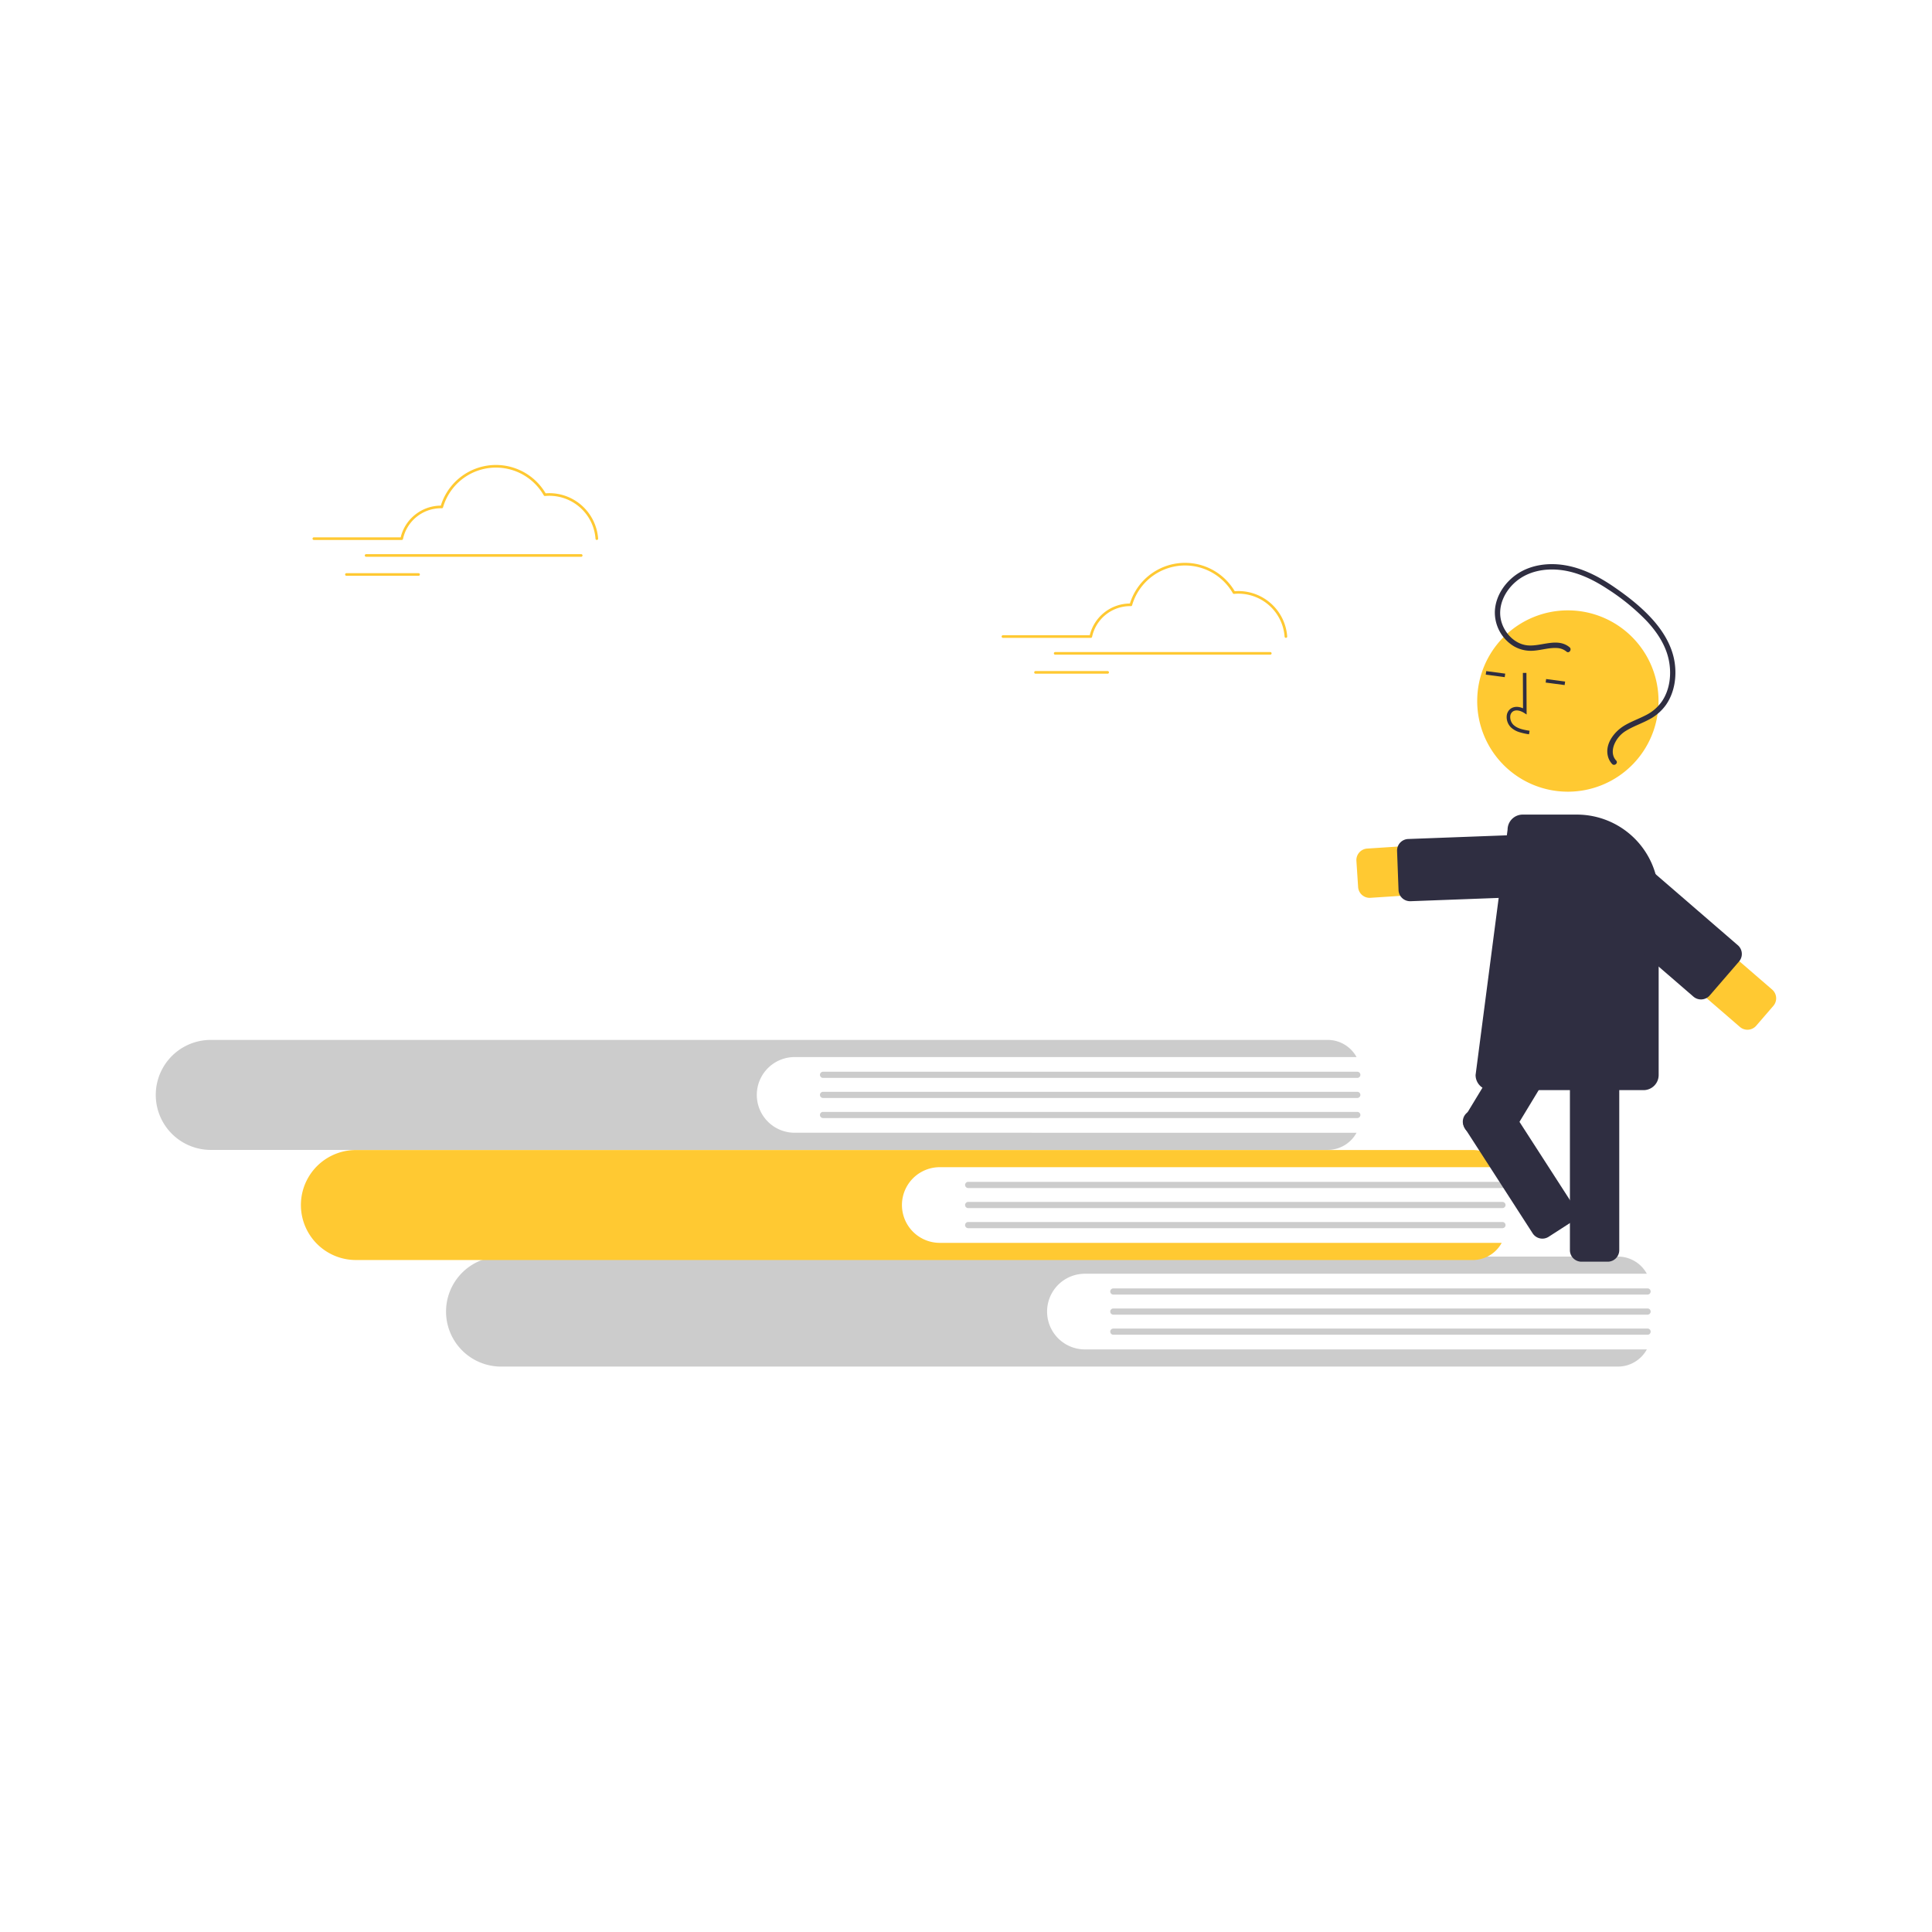 <svg xmlns="http://www.w3.org/2000/svg" xmlns:xlink="http://www.w3.org/1999/xlink" width="1500" height="1500" viewBox="0 0 1500 1500">
  <rect x="0" y="0" width="1500" height="1500" fill="#808080" stroke="none"/>
  <defs>
    <clipPath id="clip-undraw_road_to_knowledge_m8s0">
      <rect width="1500" height="1500"/>
    </clipPath>
  </defs>
  <g id="undraw_road_to_knowledge_m8s0" clip-path="url(#clip-undraw_road_to_knowledge_m8s0)">
    <rect width="1500" height="1500" fill="#fff"/>
    <g id="undraw_road_to_knowledge_m8s0-2" data-name="undraw_road_to_knowledge_m8s0">
      <rect id="Rectangle_2209" data-name="Rectangle 2209" width="1500" height="1500" fill="#fff" opacity="0"/>
      <path id="Path_16484" data-name="Path 16484" d="M842.331,1047.68a29.377,29.377,0,0,1,0-58.754H1278.59a25.516,25.516,0,0,0-22.4-13.322H389.012a42.7,42.7,0,0,0,0,85.4H1256.19a25.541,25.541,0,0,0,22.4-13.32Z" fill="#ccc"/>
      <path id="Path_16485" data-name="Path 16485" d="M1279.17,1005.11H864.389a2.395,2.395,0,0,1,0-4.79H1279.17a2.358,2.358,0,0,1,1.69.7,2.4,2.4,0,0,1,0,3.39A2.358,2.358,0,0,1,1279.17,1005.11Z" fill="#ccc"/>
      <path id="Path_16486" data-name="Path 16486" d="M1279.17,1020.7H864.389a2.4,2.4,0,0,1,0-4.8H1279.17a2.4,2.4,0,1,1,0,4.8Z" fill="#ccc"/>
      <path id="Path_16487" data-name="Path 16487" d="M1279.17,1036.29H864.389a2.439,2.439,0,0,1-1.692-.71,2.4,2.4,0,0,1,0-3.39,2.429,2.429,0,0,1,1.692-.7H1279.17a2.4,2.4,0,0,1,0,4.8Z" fill="#ccc"/>
      <path id="Path_16488" data-name="Path 16488" d="M729.644,964.948a29.375,29.375,0,0,1,0-58.75H1165.91a25.551,25.551,0,0,0-22.41-13.323H276.325a42.7,42.7,0,0,0,0,85.4H1143.5a25.551,25.551,0,0,0,22.41-13.323Z" fill="#ffc932"/>
      <path id="Path_16489" data-name="Path 16489" d="M1166.49,922.384H751.7a2.4,2.4,0,0,1,0-4.8H1166.49a2.4,2.4,0,0,1,0,4.8Z" fill="#ccc"/>
      <path id="Path_16490" data-name="Path 16490" d="M1166.49,937.97H751.7a2.4,2.4,0,1,1,0-4.8H1166.49a2.4,2.4,0,0,1,0,4.8Z" fill="#ccc"/>
      <path id="Path_16491" data-name="Path 16491" d="M1166.49,953.558H751.7a2.4,2.4,0,0,1,0-4.8H1166.49a2.432,2.432,0,0,1,.92.181,2.482,2.482,0,0,1,.78.519,2.4,2.4,0,0,1,0,3.4,2.4,2.4,0,0,1-1.7.7Z" fill="#ccc"/>
      <path id="Path_16492" data-name="Path 16492" d="M616.957,879.458a29.375,29.375,0,0,1,0-58.75H1053.22a25.551,25.551,0,0,0-22.41-13.323H163.638a42.7,42.7,0,0,0,0,85.4H1030.81a25.548,25.548,0,0,0,22.41-13.322Z" fill="#ccc"/>
      <path id="Path_16493" data-name="Path 16493" d="M1053.8,836.894H639.015a2.4,2.4,0,0,1,0-4.8H1053.8a2.4,2.4,0,0,1,0,4.8Z" fill="#ccc"/>
      <path id="Path_16494" data-name="Path 16494" d="M1053.8,852.48H639.015a2.4,2.4,0,1,1,0-4.8H1053.8a2.432,2.432,0,0,1,.92.182,2.349,2.349,0,0,1,.77.52,2.283,2.283,0,0,1,.52.778,2.311,2.311,0,0,1,0,1.835,2.274,2.274,0,0,1-.52.778,2.333,2.333,0,0,1-.77.52,2.415,2.415,0,0,1-.92.183Z" fill="#ccc"/>
      <path id="Path_16495" data-name="Path 16495" d="M1053.8,868.067H639.015a2.4,2.4,0,0,1,0-4.8H1053.8a2.416,2.416,0,0,1,.92.183,2.333,2.333,0,0,1,.77.52,2.273,2.273,0,0,1,.52.778,2.311,2.311,0,0,1,0,1.835,2.283,2.283,0,0,1-.52.778,2.349,2.349,0,0,1-.77.52,2.433,2.433,0,0,1-.92.182Z" fill="#ccc"/>
      <path id="Path_16496" data-name="Path 16496" d="M1063.38,697.083a8.963,8.963,0,0,1-8.94-8.385l-1.33-20.327a8.977,8.977,0,0,1,8.36-9.539l159.24-10.43a19.157,19.157,0,0,1,2.5,38.233l-159.23,10.429C1063.78,697.076,1063.58,697.083,1063.38,697.083Z" fill="#ffc932"/>
      <path id="Path_16497" data-name="Path 16497" d="M1094.78,699.7a8.979,8.979,0,0,1-8.96-8.637l-1.14-30.362a9.031,9.031,0,0,1,2.39-6.437,8.989,8.989,0,0,1,6.24-2.862l130.94-4.9a8.967,8.967,0,0,1,9.3,8.63l1.14,30.362a8.979,8.979,0,0,1-8.63,9.3L1095.11,699.7C1095,699.7,1094.89,699.7,1094.78,699.7Z" fill="#2f2e41"/>
      <path id="Path_16498" data-name="Path 16498" d="M1248.22,979.58h-20.37a8.981,8.981,0,0,1-8.97-8.971V800.825a8.979,8.979,0,0,1,8.97-8.971h20.37a8.979,8.979,0,0,1,8.97,8.971V970.609a8.981,8.981,0,0,1-8.97,8.971Z" fill="#2f2e41"/>
      <path id="Path_16499" data-name="Path 16499" d="M1157.81,889.834l-17.42-10.559a9,9,0,0,1-3.02-12.322l88-145.194a8.976,8.976,0,0,1,12.32-3.022l17.42,10.559a9,9,0,0,1,3.02,12.323l-88,145.194a8.977,8.977,0,0,1-12.32,3.021Z" fill="#2f2e41"/>
      <path id="Path_16500" data-name="Path 16500" d="M1217.28,614.667a70.39,70.39,0,1,0-70.38-70.39A70.385,70.385,0,0,0,1217.28,614.667Z" fill="#ffc932"/>
      <path id="Path_16501" data-name="Path 16501" d="M1179.19,568.311a16.709,16.709,0,0,1-6.1-3.579,11.254,11.254,0,0,1-3.28-8.887,7.668,7.668,0,0,1,1-3.3,7.515,7.515,0,0,1,2.36-2.513c2.52-1.615,5.88-1.62,9.31-.109l-.13-27.479,2.76-.013.15,32.3-2.13-1.337c-2.46-1.549-5.98-2.639-8.47-1.042a4.758,4.758,0,0,0-1.49,1.63,4.934,4.934,0,0,0-.61,2.122,8.546,8.546,0,0,0,.5,3.579,8.436,8.436,0,0,0,1.94,3.047c3.05,2.912,7.49,3.823,12.56,4.636l-.43,2.725a45.46,45.46,0,0,1-7.94-1.785Z" fill="#2f2e41"/>
      <path id="Path_16502" data-name="Path 16502" d="M1153.9,521.057l-.36,2.736,14.73,1.946.37-2.736Z" fill="#2f2e41"/>
      <path id="Path_16503" data-name="Path 16503" d="M1200.41,527.2l-.36,2.737,14.74,1.946.36-2.736Z" fill="#2f2e41"/>
      <path id="Path_16504" data-name="Path 16504" d="M1276.05,846.38H1157.37a11.745,11.745,0,0,1-11.73-11.732l24.85-190.556a11.716,11.716,0,0,1,11.72-11.643h42.12a63.537,63.537,0,0,1,63.45,63.462V834.648a11.745,11.745,0,0,1-11.73,11.732Z" fill="#2f2e41"/>
      <path id="Path_16505" data-name="Path 16505" d="M1378.16,771.292a8.976,8.976,0,0,1-1.34,9.671l-13.31,15.414a8.974,8.974,0,0,1-9.61,2.652,9.077,9.077,0,0,1-3.05-1.728L1230.1,692.962a19.158,19.158,0,1,1,25.05-28.992L1375.9,768.309a9.076,9.076,0,0,1,2.26,2.983Z" fill="#ffc932"/>
      <path id="Path_16506" data-name="Path 16506" d="M1351.51,736.859a8.977,8.977,0,0,1-1.34,9.671l-22.74,26.329a8.989,8.989,0,0,1-12.66.923L1215.62,688.1a8.969,8.969,0,0,1-3.08-6.136,8.954,8.954,0,0,1,2.16-6.518l22.74-26.329a8.97,8.97,0,0,1,9.61-2.651,8.9,8.9,0,0,1,3.04,1.728l99.16,85.677a9.087,9.087,0,0,1,2.26,2.983Z" fill="#2f2e41"/>
      <path id="Path_16507" data-name="Path 16507" d="M1218.6,502.528c-9.41-7.787-21.99-.422-32.62-1.468-10.18-1-18.38-9.959-20.61-19.6-2.6-11.248,3.04-22.674,11.55-29.879,9.31-7.892,21.82-10.345,33.74-9.144,13.66,1.377,26.24,7.493,37.57,14.966a168.138,168.138,0,0,1,30.06,24.511c8.1,8.614,15.02,18.934,17.39,30.687,2.16,10.682.9,22.588-5.27,31.789a33.362,33.362,0,0,1-12.87,11.019c-5.38,2.771-11.14,4.789-16.34,7.906-7.87,4.712-15.43,14.316-12.75,24.111a13.609,13.609,0,0,0,3.18,5.724c1.82,1.943,4.98-.731,3.16-2.679-3.2-3.422-3.17-8.068-1.57-12.256a22.412,22.412,0,0,1,9.77-11.167c5.45-3.255,11.49-5.315,17.08-8.292a37.187,37.187,0,0,0,13.46-11.594c6.58-9.522,8.37-21.785,6.63-33.065-1.89-12.206-8.39-23.208-16.45-32.377-8.77-9.979-19.47-18.364-30.38-25.871-11.7-8.056-24.6-14.81-38.76-17.072-12.28-1.961-25.52-.359-36.1,6.515-9.87,6.417-17.33,17.273-17.86,29.256a30.671,30.671,0,0,0,14.84,27.247,26.359,26.359,0,0,0,15.81,3.348c5.87-.488,11.73-2.4,17.65-2.013a12.368,12.368,0,0,1,7.33,2.8c2.05,1.7,4.4-1.714,2.36-3.4Z" fill="#2f2e41"/>
      <path id="Path_16508" data-name="Path 16508" d="M1135.84,869.405l.09-.466a8.922,8.922,0,0,1,3.91-5.647l17.11-11.041a8.974,8.974,0,0,1,12.4,2.676l52.8,81.873a8.978,8.978,0,0,1-2.67,12.4l-17.12,11.041a8.982,8.982,0,0,1-12.4-2.676l-52.8-81.873a8.882,8.882,0,0,1-1.32-6.289Z" fill="#2f2e41"/>
      <g id="Group_449" data-name="Group 449" transform="translate(-15072 14348)">
        <path id="Path_16589" data-name="Path 16589" d="M510.19,243.567a1.018,1.018,0,0,1-1.015-.947,35.991,35.991,0,0,0-35.8-33.349c-1.086,0-2.226.055-3.39.164a1.018,1.018,0,0,1-.979-.508,42.765,42.765,0,0,0-78.2,9.3,1.014,1.014,0,0,1-1,.735l-.271-.008c-.141,0-.282-.01-.424-.01a30.161,30.161,0,0,0-29.391,23.814,1.018,1.018,0,0,1-1,.808H290.5a1.018,1.018,0,1,1,0-2.037h67.409a32.216,32.216,0,0,1,31.168-24.622,44.8,44.8,0,0,1,81.375-9.557c1-.078,1.984-.117,2.929-.117a38.034,38.034,0,0,1,37.829,35.243,1.018,1.018,0,0,1-.945,1.087Z" transform="translate(15025.175 -14172.339)" fill="#ffc932"/>
        <path id="Path_16590" data-name="Path 16590" d="M498.073,256.625H331.063a1.018,1.018,0,1,1,0-2.037H498.073a1.018,1.018,0,1,1,0,2.037Z" transform="translate(15025.175 -14172.339)" fill="#ffc932"/>
        <path id="Path_16591" data-name="Path 16591" d="M371.8,271.391h-56.01a1.018,1.018,0,1,1,0-2.037H371.8a1.018,1.018,0,1,1,0,2.037Z" transform="translate(15025.175 -14172.339)" fill="#ffc932"/>
        <path id="Path_16592" data-name="Path 16592" d="M1045.19,319.567a1.018,1.018,0,0,1-1.015-.947,35.991,35.991,0,0,0-35.8-33.349c-1.086,0-2.226.055-3.39.164a1.018,1.018,0,0,1-.979-.508,42.765,42.765,0,0,0-78.2,9.3,1.014,1.014,0,0,1-1,.735l-.271-.008c-.141,0-.282-.01-.424-.01a30.161,30.161,0,0,0-29.391,23.814,1.018,1.018,0,0,1-1,.808H825.5a1.018,1.018,0,1,1,0-2.037h67.409a32.216,32.216,0,0,1,31.168-24.622,44.8,44.8,0,0,1,81.375-9.557c1-.078,1.984-.117,2.929-.117a38.034,38.034,0,0,1,37.829,35.243,1.018,1.018,0,0,1-.945,1.087Z" transform="translate(15025.175 -14172.339)" fill="#ffc932"/>
        <path id="Path_16593" data-name="Path 16593" d="M1033.073,332.625H866.063a1.018,1.018,0,0,1,0-2.037h167.011a1.018,1.018,0,0,1,0,2.037Z" transform="translate(15025.175 -14172.339)" fill="#ffc932"/>
        <path id="Path_16594" data-name="Path 16594" d="M906.8,347.391h-56.01a1.018,1.018,0,1,1,0-2.037H906.8a1.018,1.018,0,0,1,0,2.037Z" transform="translate(15025.175 -14172.339)" fill="#ffc932"/>
      </g>
    </g>
  </g>
</svg>
